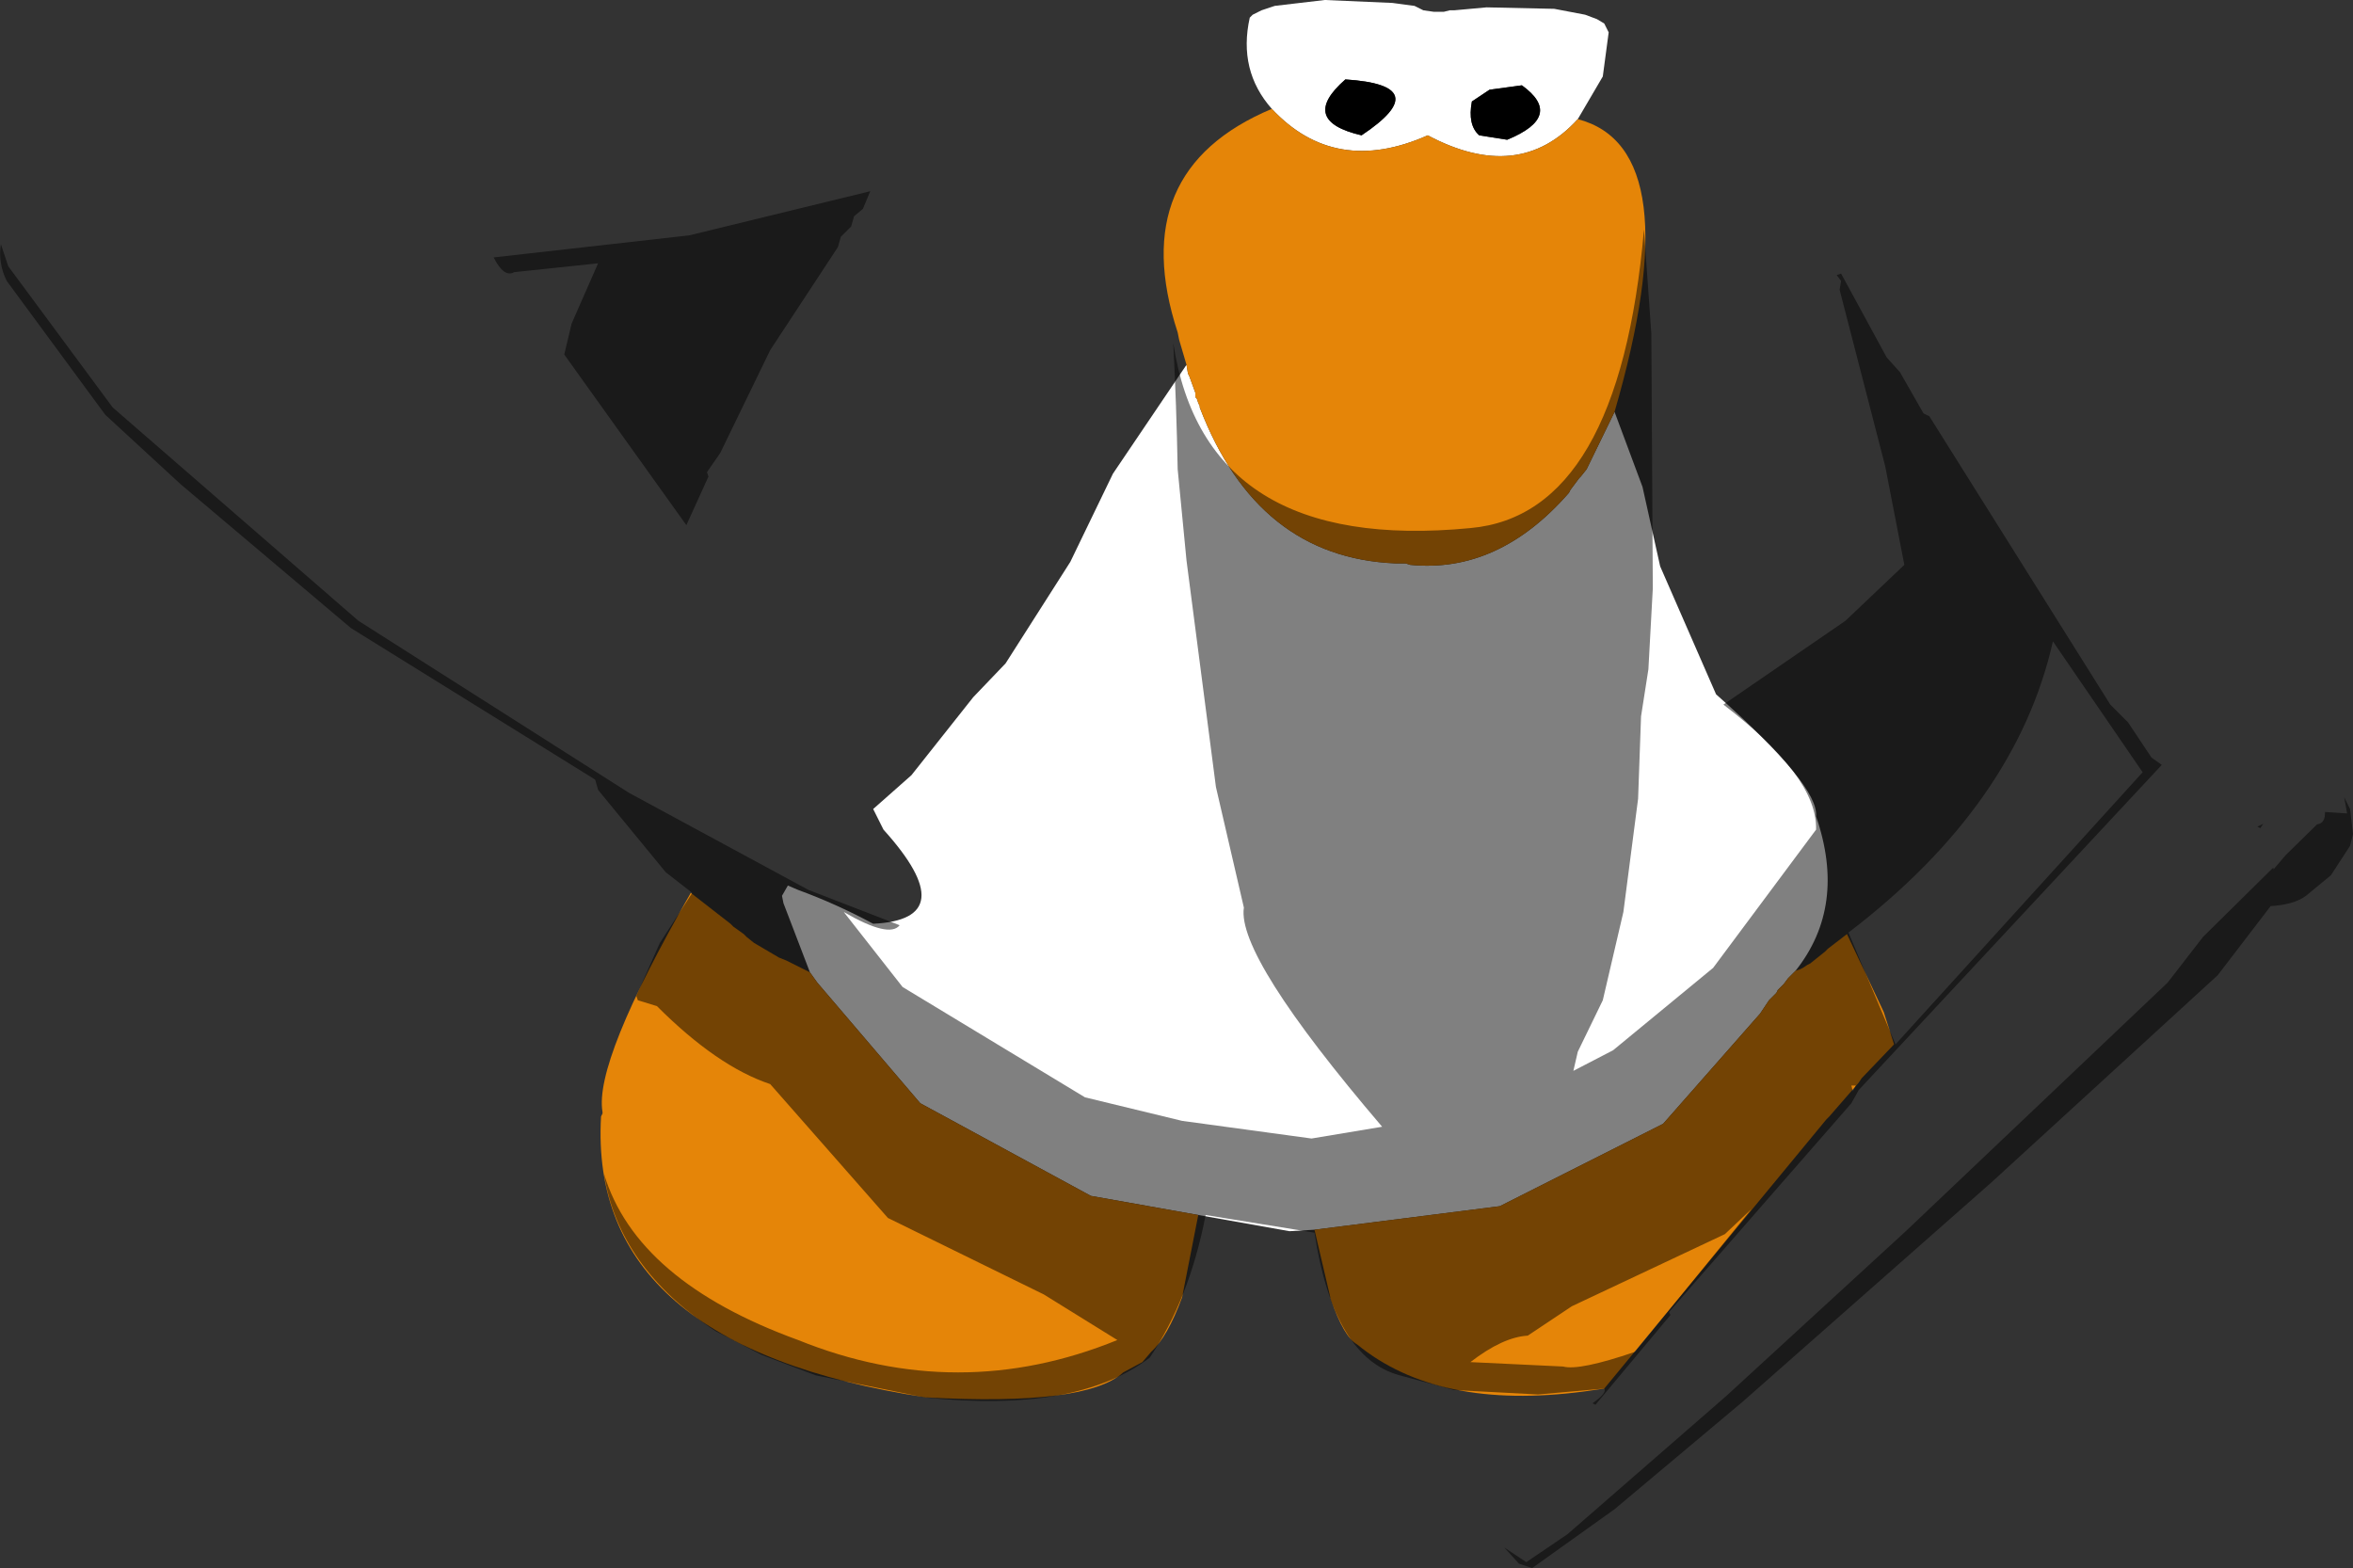 <?xml version="1.0" encoding="UTF-8" standalone="no"?>
<svg xmlns:ffdec="https://www.free-decompiler.com/flash" xmlns:xlink="http://www.w3.org/1999/xlink" ffdec:objectType="shape" height="266.5px" width="399.9px" xmlns="http://www.w3.org/2000/svg">
  <rect width="100%" height="100%" fill="#333333" stroke="none"/>
  <g transform="matrix(1.0, 0.0, 0.0, 1.0, 213.9, 35.5)">
    <path d="M65.25 47.25 L68.25 60.75 77.75 82.5 Q95.25 98.0 94.75 103.25 100.0 118.5 91.25 129.5 L90.0 130.75 89.25 131.75 88.25 132.75 88.0 133.25 86.75 134.5 85.25 136.75 68.75 155.5 41.0 169.5 9.5 173.5 5.25 173.75 -28.5 167.75 -57.5 152.0 -75.0 131.5 -76.25 129.75 -80.75 118.0 -81.0 116.75 -80.0 115.0 -78.25 115.75 Q-71.7 118.15 -65.5 121.5 -50.0 120.75 -63.75 105.5 L-65.5 102.0 -59.0 96.25 -48.5 83.0 -43.0 77.25 -32.0 60.0 -24.75 45.0 -12.25 26.5 -12.0 28.0 -11.75 28.5 -10.75 31.25 -10.75 32.0 -10.5 32.25 -10.25 33.0 -10.0 33.5 -10.0 33.75 Q-0.25 59.25 23.25 60.25 L25.0 60.25 25.75 60.5 Q40.75 62.0 52.75 48.25 L53.0 47.75 54.5 45.75 54.75 45.5 55.75 44.25 60.5 34.5 65.25 47.25" fill="#ffffff" fill-rule="evenodd" stroke="none"/>
    <path d="M2.25 -17.0 Q-3.5 -23.5 -1.5 -32.5 L-1.0 -33.0 0.5 -33.75 2.75 -34.5 11.25 -35.5 22.75 -35.0 26.5 -34.5 28.0 -33.75 29.75 -33.5 31.5 -33.5 32.5 -33.75 33.25 -33.75 38.75 -34.25 50.25 -34.0 55.5 -33.0 57.5 -32.25 58.75 -31.5 59.5 -30.0 58.5 -22.5 54.25 -15.25 Q44.25 -4.25 28.75 -12.5 13.0 -5.5 2.25 -17.0 M39.25 -20.25 L36.25 -18.25 Q35.5 -14.25 37.5 -12.5 L42.25 -11.75 Q52.0 -15.75 44.75 -21.0 L39.25 -20.25 M14.75 -22.0 Q6.75 -15.0 17.5 -12.5 30.25 -21.0 14.75 -22.0" fill="#ffffff" fill-rule="evenodd" stroke="none"/>
    <path d="M14.75 -22.0 Q30.25 -21.0 17.5 -12.5 6.75 -15.0 14.75 -22.0 M39.25 -20.25 L44.75 -21.0 Q52.0 -15.75 42.25 -11.75 L37.5 -12.5 Q35.5 -14.25 36.25 -18.25 L39.25 -20.25" fill="#000000" fill-rule="evenodd" stroke="none"/>
    <path d="M2.25 -17.0 Q13.0 -5.5 28.75 -12.5 44.25 -4.25 54.25 -15.25 73.5 -10.25 60.5 34.5 L55.75 44.25 54.75 45.5 54.5 45.75 53.0 47.75 52.75 48.25 Q40.75 62.0 25.75 60.5 L25.0 60.25 23.25 60.25 Q-0.25 59.25 -10.0 33.75 L-10.0 33.5 -10.25 33.0 -10.5 32.25 -10.75 32.0 -10.75 31.25 -11.75 28.5 -12.0 28.0 -12.25 26.5 -13.5 22.25 -13.75 21.0 Q-22.75 -6.5 2.25 -17.0 M12.25 185.25 L9.5 173.5 41.0 169.5 68.75 155.5 85.25 136.75 86.75 134.5 88.0 133.25 88.25 132.75 89.25 131.75 90.0 130.75 91.25 129.5 92.0 129.25 92.5 129.0 93.25 128.5 93.75 128.25 96.25 126.25 96.75 125.75 100.0 123.25 106.25 136.5 108.0 142.0 102.5 147.75 102.0 148.5 97.0 154.25 96.5 154.75 58.75 200.5 55.25 201.0 Q30.5 204.25 16.75 193.0 14.5 191.75 12.25 185.25 M-96.5 116.25 L-89.75 121.5 -89.25 122.0 -87.5 123.25 -87.0 123.75 -85.75 124.75 -81.5 127.25 -80.25 127.75 -76.25 129.75 -75.0 131.5 -57.5 152.0 -28.5 167.75 -10.25 171.0 -13.0 185.0 Q-15.5 191.75 -18.25 194.25 L-19.75 196.0 -23.0 197.75 Q-29.25 203.5 -56.5 202.0 -114.0 193.25 -111.75 154.25 L-111.5 153.75 -111.5 153.5 Q-113.0 145.0 -96.5 116.25" fill="#e58508" fill-rule="evenodd" stroke="none"/>
    <path d="M186.0 106.25 L185.5 108.25 182.25 113.25 178.0 116.75 Q176.0 118.25 172.0 118.5 L163.0 130.25 124.5 165.5 82.25 202.75 60.5 221.0 46.5 231.0 44.25 230.25 41.75 227.5 45.5 230.0 52.5 225.25 79.5 201.75 110.0 173.75 154.5 131.5 160.5 123.75 172.45 111.95 172.5 112.25 174.55 109.85 179.9 104.6 Q180.95 104.5 181.2 103.3 L181.25 102.5 185.0 102.75 184.5 100.0 185.5 102.0 186.0 106.25 M170.25 105.25 L169.75 105.0 170.75 104.5 170.25 105.25 M114.0 35.25 L144.75 84.25 147.75 87.25 151.75 93.25 153.5 94.5 102.0 149.75 100.75 152.0 69.75 187.5 70.0 188.0 57.25 203.25 56.75 203.0 Q59.25 201.25 58.75 200.5 L47.5 201.5 33.25 200.75 24.0 198.25 Q12.75 195.25 9.5 174.0 L-9.0 171.0 Q-11.75 185.25 -18.5 195.25 -31.0 204.75 -56.75 202.0 L-75.25 198.25 -84.5 194.75 -92.25 190.75 Q-108.75 180.0 -111.25 164.0 -105.75 182.25 -78.25 192.25 -51.0 203.25 -24.0 192.25 L-36.5 184.5 -63.0 171.5 -83.0 148.75 Q-92.0 145.75 -102.25 135.5 L-105.5 134.5 -105.75 133.75 -101.75 124.75 -96.25 116.25 -100.75 112.75 -112.25 98.75 -112.75 97.0 -154.25 71.25 -183.25 46.75 -196.0 35.0 -212.75 12.25 Q-214.25 9.25 -213.75 6.0 L-212.5 9.75 -194.75 33.75 -153.0 70.0 -107.0 99.25 -76.5 115.75 -61.0 121.75 Q-62.75 124.0 -70.5 119.5 L-60.5 132.25 -29.5 151.0 -13.0 155.0 9.0 158.0 21.0 156.0 Q-3.75 127.0 -2.5 118.75 L-7.25 98.25 -12.25 59.75 -13.75 44.25 Q-13.95 33.5 -14.5 22.8 -9.05 58.6 36.0 54.25 61.25 52.0 65.5 3.5 L66.75 21.25 67.0 64.5 66.25 78.25 65.0 86.25 64.5 100.25 62.0 119.5 58.5 134.5 54.25 143.25 53.5 146.5 60.25 143.0 77.25 129.0 94.75 105.5 Q95.0 96.5 79.0 84.25 L99.75 70.0 109.75 60.5 106.5 43.75 98.75 13.75 99.0 12.25 98.25 11.25 99.0 11.0 106.75 25.25 109.0 27.75 113.0 34.75 114.0 35.25 M101.5 149.0 L100.75 149.0 101.0 150.0 101.5 149.0 M79.25 174.25 L53.25 186.5 45.75 191.5 Q41.5 191.75 36.0 196.0 L51.75 196.75 Q54.5 197.5 64.0 194.25 L83.75 170.0 79.25 174.25 M150.25 95.75 L135.0 73.5 Q128.75 101.25 100.25 123.0 L108.25 142.0 150.25 95.75 M-68.75 1.25 L-69.25 3.0 -71.0 4.75 -71.5 6.5 -83.0 24.0 -91.5 41.5 -93.75 44.75 -93.5 45.5 -97.25 53.75 -118.0 24.75 -116.75 19.5 -112.25 9.25 -126.5 10.75 Q-128.25 11.75 -130.0 8.25 L-96.75 4.5 -66.0 -3.0 -67.25 0.0 -68.75 1.25" fill="#000000" fill-opacity="0.498" fill-rule="evenodd" stroke="none"/>
  </g>
</svg>
